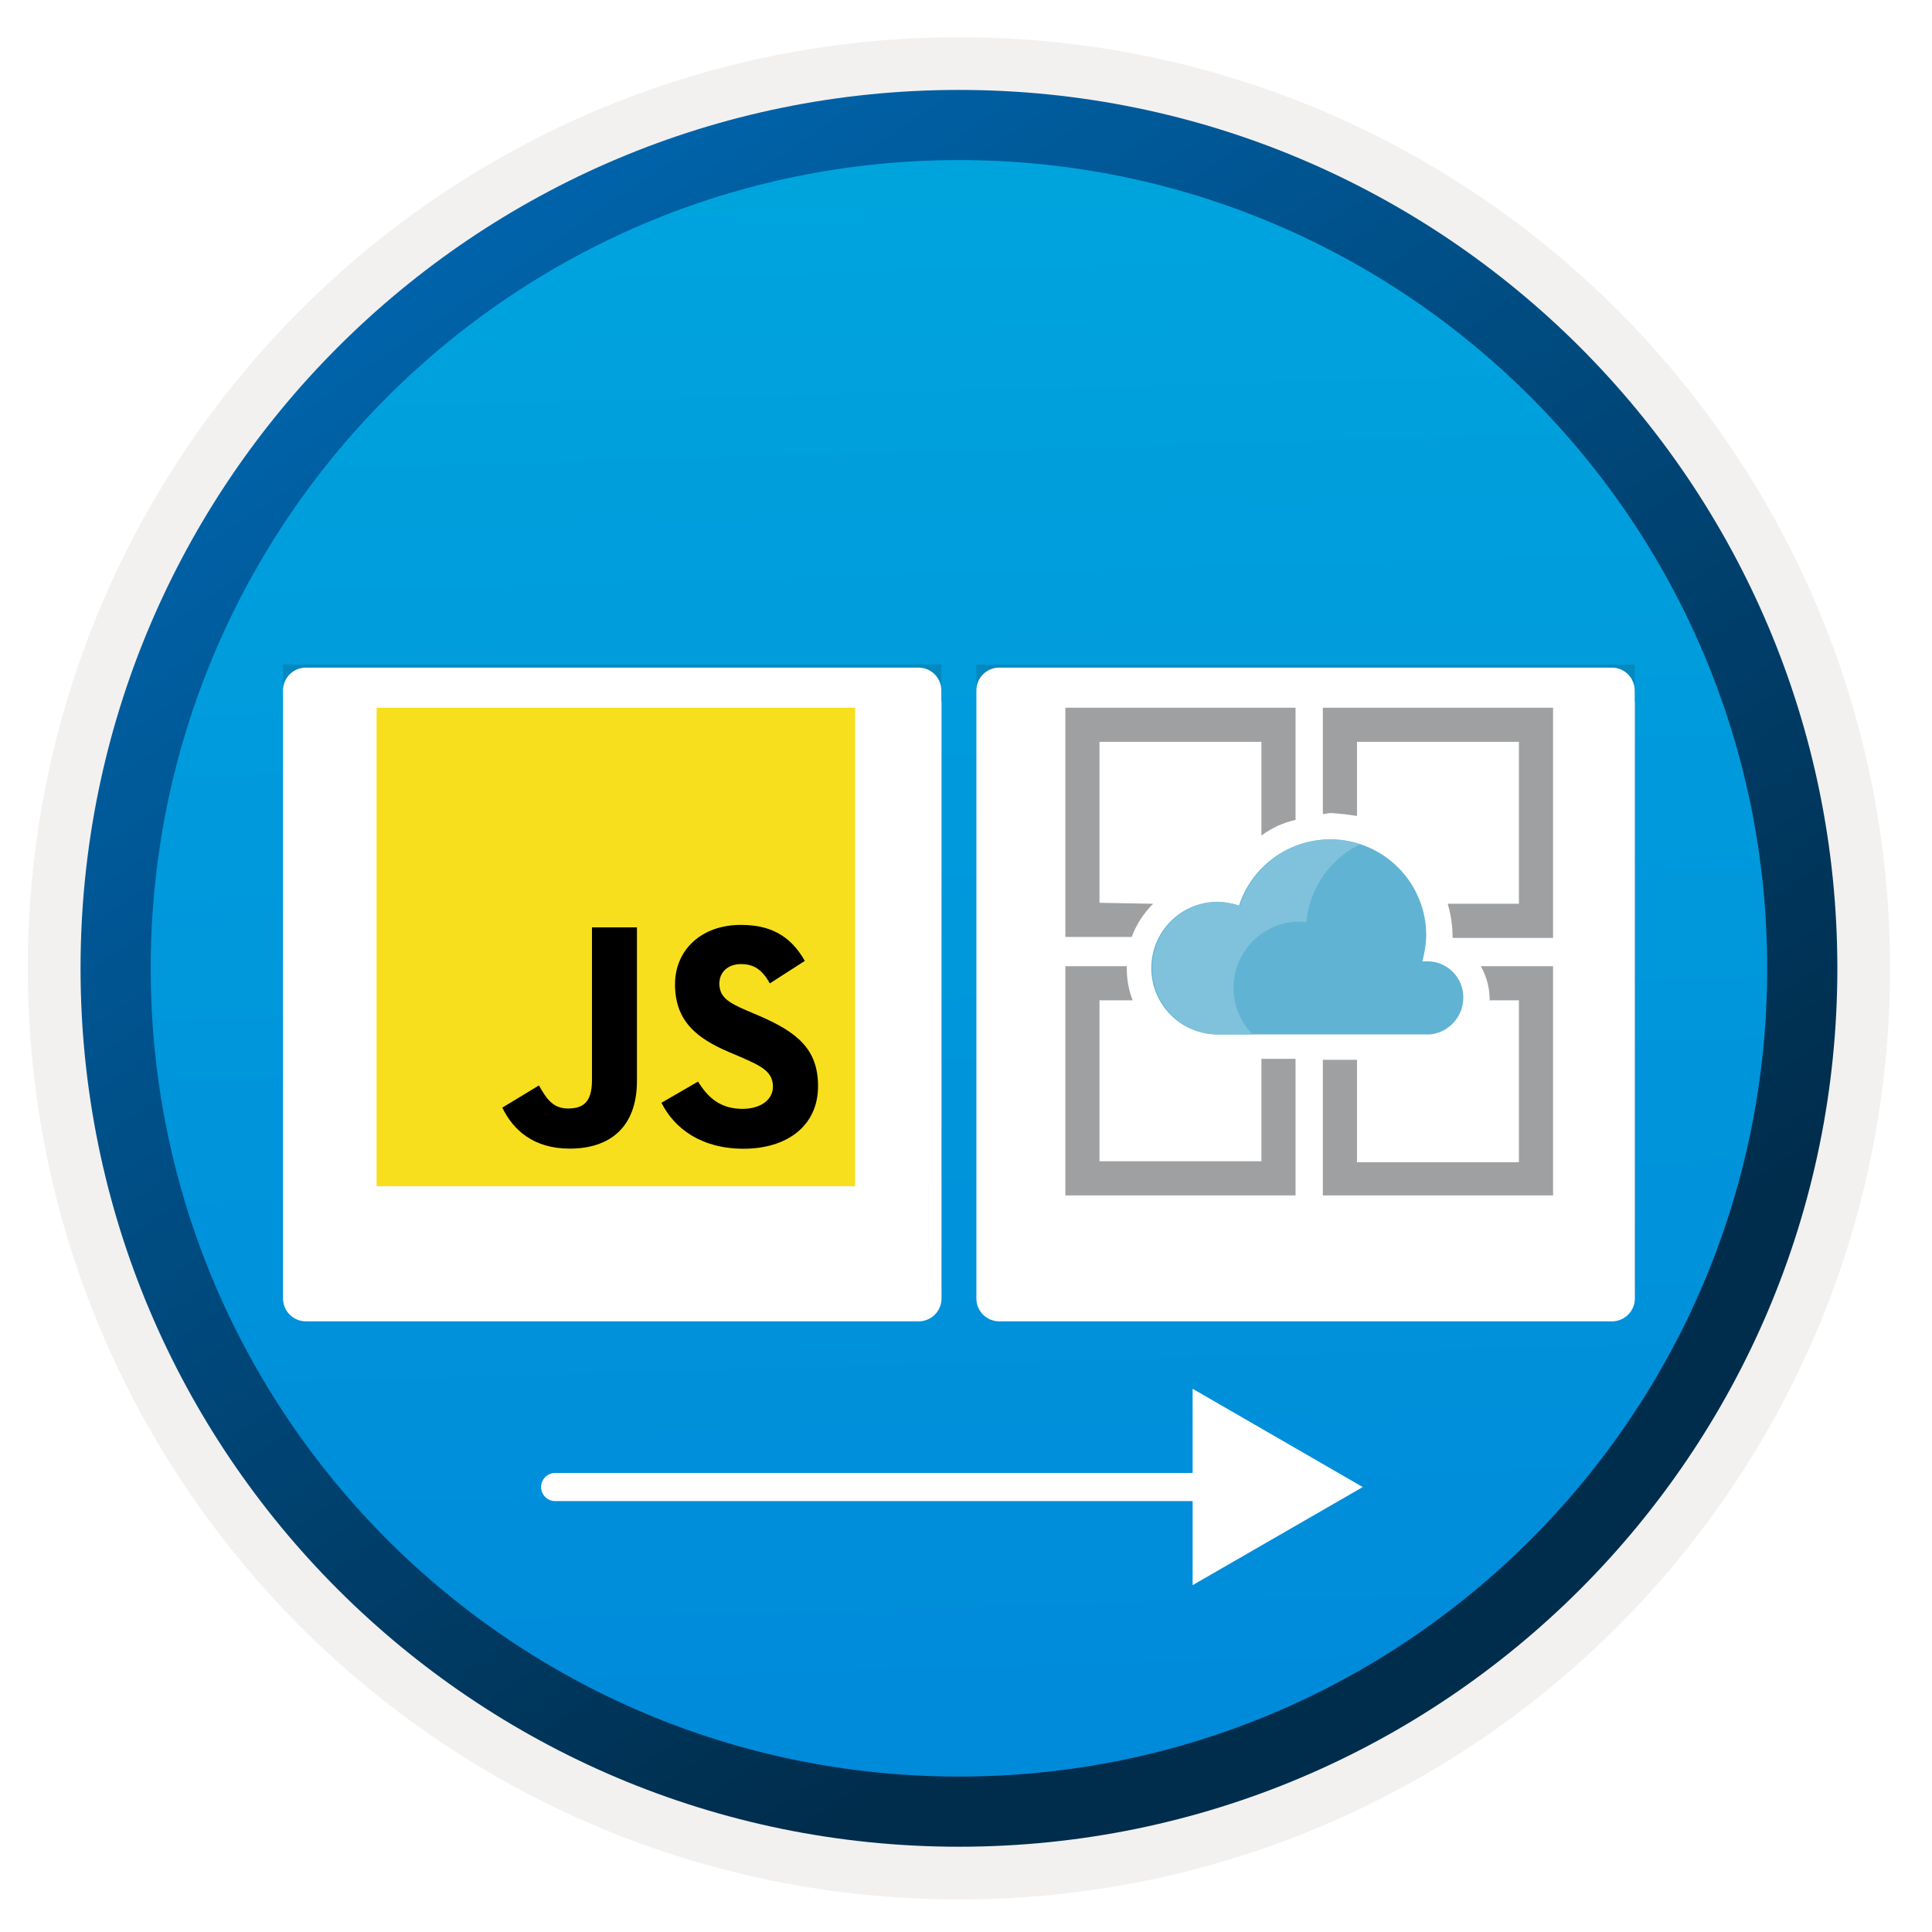 <svg width="103" height="103" viewBox="0 0 103 103" fill="none" xmlns="http://www.w3.org/2000/svg">
<path d="M51.124 98.434C25.274 98.434 4.314 77.484 4.314 51.624C4.314 25.765 25.274 4.814 51.124 4.814C76.974 4.814 97.934 25.774 97.934 51.624C97.934 77.475 76.974 98.434 51.124 98.434Z" fill="url(#paint0_linear_1228_7564)"/>
<path fill-rule="evenodd" clip-rule="evenodd" d="M97.024 51.625C97.024 76.975 76.474 97.525 51.124 97.525C25.774 97.525 5.224 76.975 5.224 51.625C5.224 26.275 25.774 5.725 51.124 5.725C76.474 5.725 97.024 26.275 97.024 51.625ZM51.124 1.985C78.544 1.985 100.764 24.205 100.764 51.625C100.764 79.045 78.534 101.265 51.124 101.265C23.704 101.265 1.484 79.035 1.484 51.625C1.484 24.205 23.704 1.985 51.124 1.985Z" fill="#F2F1F0"/>
<path fill-rule="evenodd" clip-rule="evenodd" d="M94.214 51.624C94.214 75.424 74.924 94.714 51.124 94.714C27.324 94.714 8.034 75.424 8.034 51.624C8.034 27.824 27.324 8.534 51.124 8.534C74.924 8.534 94.214 27.824 94.214 51.624ZM51.124 4.794C76.984 4.794 97.954 25.764 97.954 51.624C97.954 77.484 76.984 98.454 51.124 98.454C25.264 98.454 4.294 77.484 4.294 51.624C4.294 25.764 25.254 4.794 51.124 4.794Z" fill="url(#paint1_linear_1228_7564)"/>
<path opacity="0.15" d="M49.183 69.667C49.741 69.667 50.19 69.217 50.19 68.66V35.43H15.089V68.664C15.089 69.222 15.539 69.671 16.097 69.671H49.183V69.667Z" fill="#1F1D20"/>
<g filter="url(#filter0_d_1228_7564)">
<path d="M50.186 35.357V34.812C50.186 34.138 49.641 33.593 48.967 33.593H16.308C15.634 33.593 15.089 34.138 15.089 34.812V35.417V35.971V67.225C15.089 67.899 15.634 68.444 16.308 68.444H48.976C49.65 68.444 50.195 67.899 50.195 67.225V35.417C50.195 35.396 50.186 35.379 50.186 35.357Z" fill="white"/>
</g>
<path opacity="0.15" d="M86.147 69.667C86.705 69.667 87.154 69.218 87.154 68.66V35.431H52.053V68.664C52.053 69.222 52.503 69.671 53.06 69.671H86.147V69.667Z" fill="#1F1D20"/>
<g filter="url(#filter1_d_1228_7564)">
<path d="M87.15 35.357V34.812C87.15 34.138 86.605 33.593 85.931 33.593H53.272C52.598 33.593 52.053 34.138 52.053 34.812V35.417V35.971V67.225C52.053 67.899 52.598 68.444 53.272 68.444H85.939C86.614 68.444 87.159 67.899 87.159 67.225V35.417C87.159 35.396 87.15 35.379 87.15 35.357Z" fill="white"/>
</g>
<path fill-rule="evenodd" clip-rule="evenodd" d="M28.847 79.277C28.847 78.863 29.183 78.527 29.597 78.527L65.112 78.527C65.526 78.527 65.862 78.863 65.862 79.277C65.862 79.691 65.526 80.027 65.112 80.027L29.597 80.027C29.183 80.027 28.847 79.691 28.847 79.277Z" fill="white"/>
<path d="M63.582 74.039L72.652 79.279L63.582 84.509V74.039Z" fill="white"/>
<path d="M45.587 37.73H20.077V63.241H45.587V37.73Z" fill="#F7DF1E"/>
<path d="M26.781 59.049L28.733 57.867C29.11 58.535 29.454 59.097 30.276 59.097C31.065 59.097 31.559 58.79 31.559 57.591V49.44H33.957V57.624C33.957 60.106 32.503 61.236 30.377 61.236C28.462 61.24 27.348 60.248 26.781 59.049Z" fill="black"/>
<path d="M35.263 58.792L37.215 57.662C37.729 58.501 38.397 59.116 39.579 59.116C40.571 59.116 41.207 58.618 41.207 57.934C41.207 57.112 40.555 56.82 39.462 56.342L38.862 56.087C37.133 55.35 35.987 54.427 35.987 52.475C35.987 50.677 37.356 49.309 39.498 49.309C41.021 49.309 42.118 49.839 42.908 51.228L41.041 52.427C40.632 51.69 40.187 51.398 39.498 51.398C38.798 51.398 38.352 51.843 38.352 52.427C38.352 53.147 38.798 53.439 39.826 53.88L40.426 54.135C42.462 55.01 43.612 55.901 43.612 57.901C43.612 60.059 41.916 61.242 39.64 61.242C37.405 61.242 35.963 60.181 35.263 58.792Z" fill="black"/>
<path fill-rule="evenodd" clip-rule="evenodd" d="M67.249 61.91H58.617V53.33H60.385C60.172 52.783 60.066 52.201 60.073 51.614V51.51H56.797V63.73H69.069V56.45H67.249V61.91Z" fill="#9FA0A1"/>
<path fill-rule="evenodd" clip-rule="evenodd" d="M79.417 53.33H80.977V61.962H72.345V56.502H70.525V63.73H82.797V51.51H78.949C79.244 52.035 79.404 52.624 79.417 53.226V53.33Z" fill="#9FA0A1"/>
<path fill-rule="evenodd" clip-rule="evenodd" d="M58.617 48.13V39.55H67.249V44.542C67.791 44.141 68.411 43.857 69.069 43.71V37.73H56.797V49.95H60.333C60.583 49.285 60.973 48.682 61.477 48.182L58.617 48.13Z" fill="#9FA0A1"/>
<path fill-rule="evenodd" clip-rule="evenodd" d="M72.345 43.502V39.55H80.977V48.182H77.181C77.351 48.756 77.439 49.352 77.441 49.95V50.002H82.797V37.73H70.525V43.398C70.681 43.398 70.785 43.346 70.941 43.346C71.412 43.372 71.88 43.425 72.345 43.502Z" fill="#9FA0A1"/>
<path fill-rule="evenodd" clip-rule="evenodd" d="M78.013 53.173C78.016 52.113 77.159 51.252 76.098 51.249H76.089H75.829C75.953 50.808 76.022 50.355 76.037 49.897C76.053 47.071 73.776 44.766 70.95 44.749C68.722 44.736 66.742 46.166 66.053 48.285C65.684 48.161 65.298 48.091 64.909 48.077C62.956 48.081 61.376 49.666 61.38 51.62C61.384 53.567 62.962 55.145 64.909 55.149H76.245C77.255 55.042 78.019 54.188 78.013 53.173Z" fill="#61B3D4"/>
<path fill-rule="evenodd" clip-rule="evenodd" d="M66.781 55.149C65.409 53.759 65.424 51.521 66.814 50.149C67.279 49.69 67.861 49.369 68.497 49.221C68.871 49.127 69.26 49.109 69.641 49.169C69.804 47.379 70.888 45.803 72.501 45.009C71.999 44.839 71.472 44.751 70.941 44.749C68.733 44.754 66.779 46.182 66.105 48.285C65.735 48.161 65.351 48.091 64.961 48.077C63.008 48.081 61.428 49.667 61.432 51.62C61.435 53.567 63.013 55.146 64.961 55.149H66.781Z" fill="#80C2DC"/>
<defs>
<filter id="filter0_d_1228_7564" x="11.089" y="31.593" width="43.105" height="42.85" filterUnits="userSpaceOnUse" color-interpolation-filters="sRGB">
<feFlood flood-opacity="0" result="BackgroundImageFix"/>
<feColorMatrix in="SourceAlpha" type="matrix" values="0 0 0 0 0 0 0 0 0 0 0 0 0 0 0 0 0 0 127 0" result="hardAlpha"/>
<feOffset dy="2"/>
<feGaussianBlur stdDeviation="2"/>
<feComposite in2="hardAlpha" operator="out"/>
<feColorMatrix type="matrix" values="0 0 0 0 0 0 0 0 0 0 0 0 0 0 0 0 0 0 0.25 0"/>
<feBlend mode="normal" in2="BackgroundImageFix" result="effect1_dropShadow_1228_7564"/>
<feBlend mode="normal" in="SourceGraphic" in2="effect1_dropShadow_1228_7564" result="shape"/>
</filter>
<filter id="filter1_d_1228_7564" x="48.053" y="31.593" width="43.105" height="42.85" filterUnits="userSpaceOnUse" color-interpolation-filters="sRGB">
<feFlood flood-opacity="0" result="BackgroundImageFix"/>
<feColorMatrix in="SourceAlpha" type="matrix" values="0 0 0 0 0 0 0 0 0 0 0 0 0 0 0 0 0 0 127 0" result="hardAlpha"/>
<feOffset dy="2"/>
<feGaussianBlur stdDeviation="2"/>
<feComposite in2="hardAlpha" operator="out"/>
<feColorMatrix type="matrix" values="0 0 0 0 0 0 0 0 0 0 0 0 0 0 0 0 0 0 0.25 0"/>
<feBlend mode="normal" in2="BackgroundImageFix" result="effect1_dropShadow_1228_7564"/>
<feBlend mode="normal" in="SourceGraphic" in2="effect1_dropShadow_1228_7564" result="shape"/>
</filter>
<linearGradient id="paint0_linear_1228_7564" x1="49.35" y1="-13.165" x2="53.332" y2="132.605" gradientUnits="userSpaceOnUse">
<stop stop-color="#00ABDE"/>
<stop offset="1" stop-color="#007ED8"/>
</linearGradient>
<linearGradient id="paint1_linear_1228_7564" x1="2.554" y1="-19.998" x2="98.082" y2="120.883" gradientUnits="userSpaceOnUse">
<stop stop-color="#007ED8"/>
<stop offset="0.707" stop-color="#002D4C"/>
</linearGradient>
</defs>
</svg>
